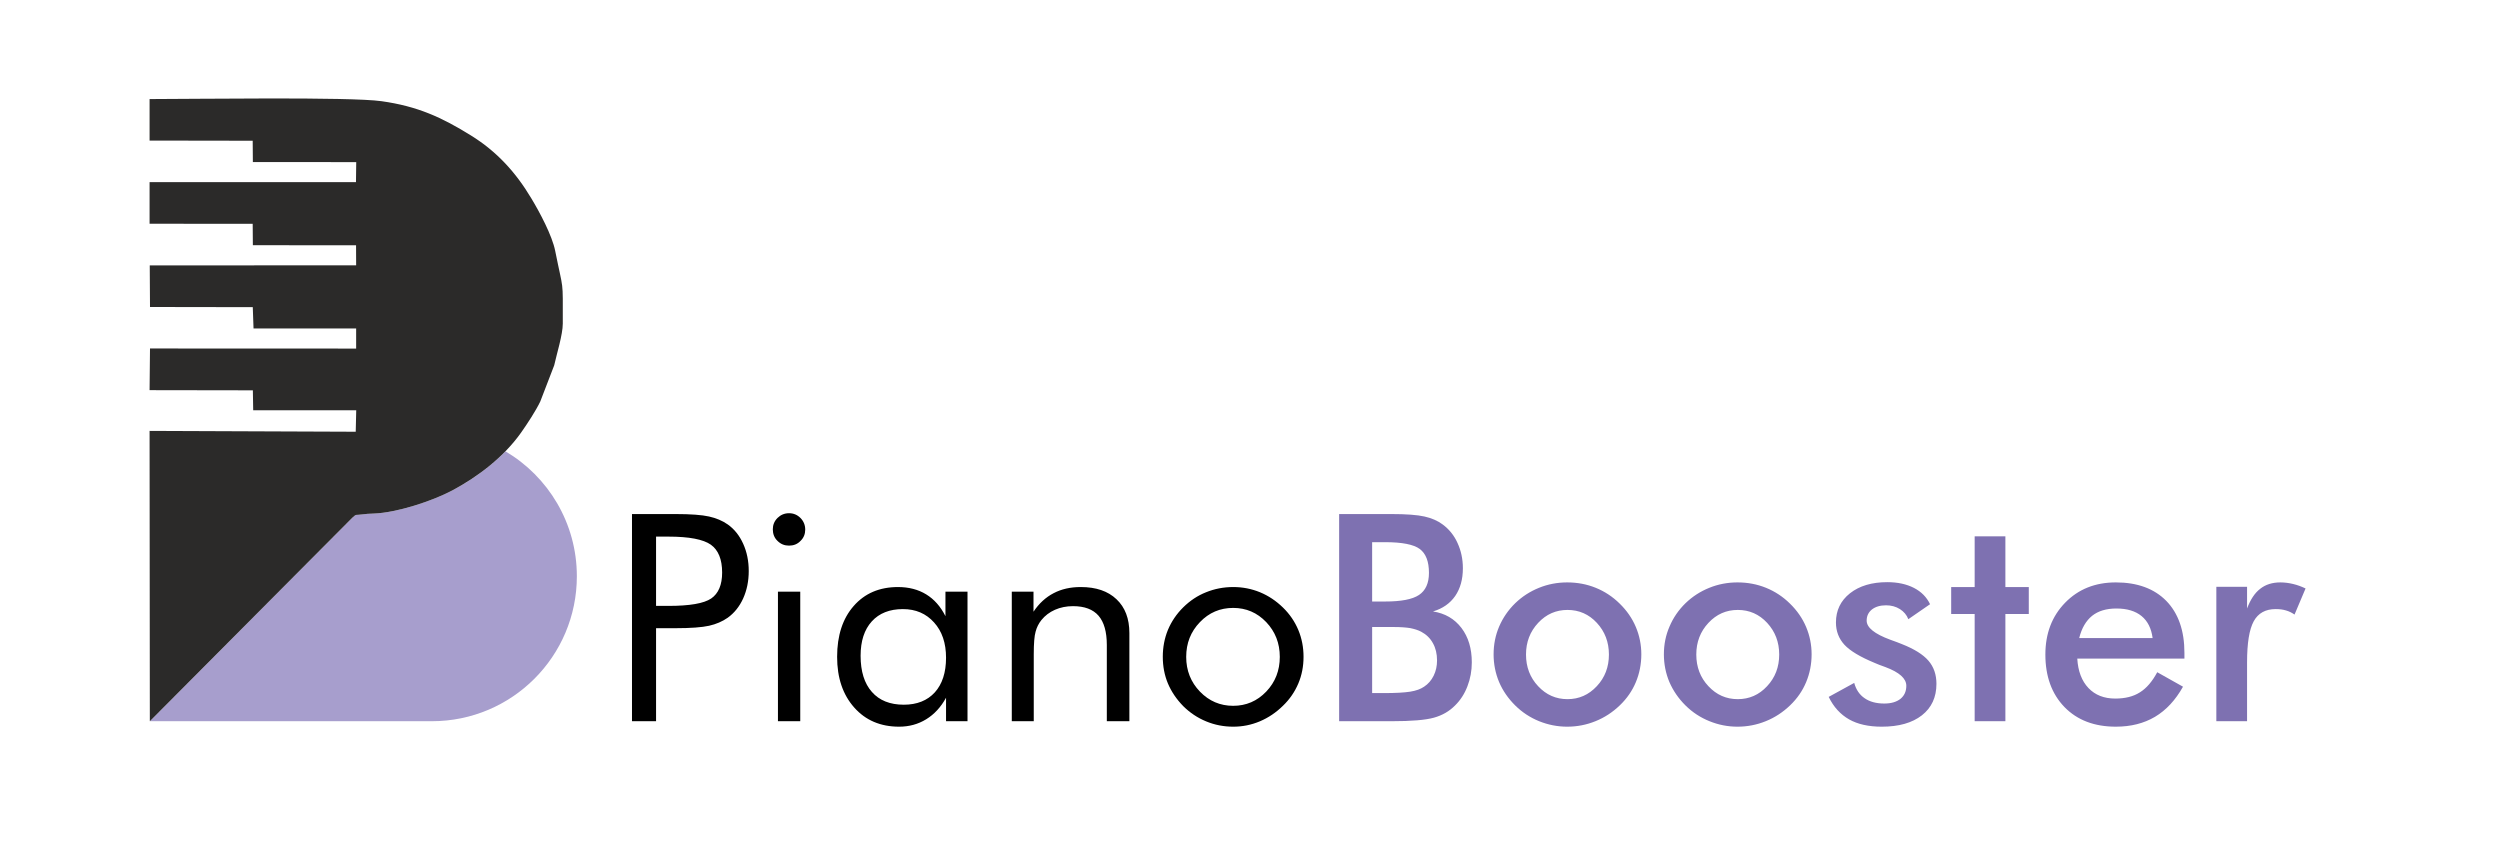 <svg xmlns="http://www.w3.org/2000/svg" xmlns:xlink="http://www.w3.org/1999/xlink" width="297mm" height="100mm" fill-rule="evenodd" clip-rule="evenodd" image-rendering="optimizeQuality" shape-rendering="geometricPrecision" text-rendering="geometricPrecision" version="1.1" viewBox="0 0 29700 10000" xml:space="preserve"><defs><style type="text/css">.fil1{fill:#2b2a29}.fil0{fill:#a79ecd}.fil2,.fil3{fill-rule:nonzero}.fil3{fill:#7e71b1}.fil2{fill:#000}</style></defs><g id="Camada_x0020_1"><path d="M6005 5362c507,299 848,852 848,1484 0,951 -771,1722 -1722,1722l-3351 0 2404 -2416c57,-51 30,-28 122,-41 42,-6 73,-8 135,-10 272,-10 692,-147 933,-275 224,-119 448,-277 631,-464z" class="fil0"/><path d="M4184 6152c57,-51 30,-28 122,-41 42,-6 73,-8 135,-10 272,-10 692,-147 933,-275 308,-164 614,-400 816,-686 75,-106 175,-259 228,-369l166 -431c28,-129 102,-364 102,-496 0,-551 10,-361 -90,-862 -36,-184 -186,-463 -283,-624 -186,-312 -411,-558 -717,-748 -346,-215 -635,-348 -1065,-408 -374,-53 -2243,-25 -2754,-25l0 493 1225 2 2 253 1228 1 -3 238 -2452 0 0 494 1225 1 2 254 1226 1 1 238 -2452 1 3 494 1221 2 9 253 1219 0 0 239 -2449 -1 -5 495 1227 2 4 237 1224 0 -6 255 -2449 -10 3 3449 2404 -2416z" class="fil1"/><path d="M7794 7463l0 1105 -286 0 0 -2461 516 0c181,0 314,10 399,29 85,19 159,50 222,94 78,55 140,132 184,230 44,97 66,205 66,324 0,119 -22,227 -66,325 -44,97 -106,174 -184,230 -63,44 -137,76 -221,95 -85,19 -218,29 -400,29l-82 0 -148 0zm0 -265l148 0c251,0 420,-29 507,-88 86,-59 130,-162 130,-308 0,-157 -45,-267 -134,-331 -89,-63 -257,-96 -503,-96l-148 0 0 823zm1387 -910c0,-52 18,-97 56,-135 38,-37 83,-56 137,-56 53,0 98,19 136,57 37,38 56,84 56,138 0,52 -18,98 -56,134 -36,38 -82,56 -136,56 -54,0 -99,-18 -137,-56 -38,-36 -56,-83 -56,-138zm61 2280l0 -1539 265 0 0 1539 -265 0zm1997 -754c0,-174 -47,-314 -142,-419 -95,-106 -218,-159 -371,-159 -157,0 -281,49 -369,146 -89,98 -133,234 -133,409 0,185 45,329 134,429 88,101 215,152 379,152 156,0 280,-49 369,-147 88,-98 133,-235 133,-411zm255 -785l0 1539 -255 0 0 -279c-61,112 -140,197 -236,256 -96,59 -203,88 -322,88 -220,0 -399,-76 -533,-228 -135,-152 -203,-352 -203,-602 0,-253 66,-455 197,-604 131,-150 306,-225 526,-225 128,0 240,29 335,87 95,58 171,144 229,259l0 -291 262 0zm526 1539l0 -1539 258 0 0 238c66,-99 146,-172 239,-220 93,-49 200,-73 322,-73 182,0 323,48 425,145 102,96 153,230 153,402l0 1047 -268 0 0 -906c0,-156 -33,-271 -98,-347 -66,-76 -167,-114 -304,-114 -78,0 -150,15 -214,43 -65,29 -118,69 -161,122 -32,40 -56,87 -69,138 -15,51 -22,141 -22,269l0 795 -261 0zm2072 -764c0,162 55,300 163,412 109,113 241,169 395,169 154,0 285,-56 393,-169 107,-112 161,-250 161,-412 0,-163 -54,-300 -161,-413 -108,-113 -239,-169 -393,-169 -155,0 -287,56 -395,169 -109,113 -163,250 -163,413zm-278 -1c0,-113 20,-220 61,-320 42,-100 103,-190 182,-268 80,-79 170,-139 271,-179 101,-41 208,-62 323,-62 112,0 218,21 318,62 101,42 191,102 273,182 80,78 140,166 182,266 42,101 62,207 62,319 0,112 -20,218 -62,317 -42,99 -102,187 -182,264 -82,81 -173,142 -274,185 -102,43 -207,64 -317,64 -114,0 -221,-21 -322,-63 -102,-42 -192,-102 -272,-181 -79,-81 -140,-170 -182,-269 -41,-98 -61,-204 -61,-317z" class="fil2"/><path d="M16301 7146l153 0c190,0 325,-25 404,-78 78,-52 118,-140 118,-262 0,-135 -36,-229 -109,-284 -73,-54 -211,-81 -413,-81l-153 0 0 705zm0 1088l138 0c140,0 245,-6 314,-17 70,-11 124,-31 165,-59 49,-32 87,-76 114,-131 27,-55 40,-115 40,-181 0,-78 -16,-147 -49,-205 -32,-59 -79,-104 -139,-136 -38,-20 -81,-33 -130,-43 -49,-8 -114,-13 -195,-13l-120 0 -138 0 0 785zm-392 334l0 -2461 621 0c177,0 308,10 392,29 85,19 157,50 216,94 76,56 136,129 177,220 42,91 64,191 64,301 0,132 -31,241 -91,329 -61,88 -149,150 -264,184 143,22 256,88 338,196 82,108 123,244 123,409 0,99 -17,194 -52,284 -34,90 -84,166 -147,228 -68,69 -151,117 -251,145 -100,28 -267,42 -502,42l-624 0zm3205 -792c0,-148 -48,-273 -143,-376 -95,-103 -212,-154 -349,-154 -137,0 -253,51 -349,154 -96,103 -144,228 -144,376 0,148 48,274 144,376 96,103 212,154 349,154 136,0 252,-51 348,-154 96,-102 144,-228 144,-376zm-1370 -3c0,-117 22,-227 66,-330 45,-104 108,-196 191,-277 82,-79 176,-140 283,-183 106,-43 218,-64 334,-64 120,0 233,21 339,64 106,43 201,105 285,188 84,82 148,174 192,278 43,102 65,211 65,324 0,117 -22,228 -65,331 -43,103 -106,194 -189,274 -87,84 -184,147 -291,190 -106,43 -218,65 -336,65 -115,0 -226,-22 -333,-65 -106,-43 -201,-105 -284,-187 -84,-83 -148,-176 -192,-279 -43,-103 -65,-213 -65,-329zm3393 3c0,-148 -48,-273 -143,-376 -95,-103 -212,-154 -349,-154 -137,0 -253,51 -349,154 -96,103 -144,228 -144,376 0,148 48,274 144,376 96,103 212,154 349,154 136,0 253,-51 348,-154 96,-102 144,-228 144,-376zm-1370 -3c0,-117 22,-227 67,-330 44,-104 107,-196 190,-277 82,-79 176,-140 283,-183 106,-43 218,-64 334,-64 120,0 233,21 339,64 106,43 201,105 285,188 84,82 148,174 192,278 43,102 65,211 65,324 0,117 -22,228 -65,331 -43,103 -106,194 -189,274 -87,84 -184,147 -291,190 -106,43 -218,65 -336,65 -115,0 -226,-22 -332,-65 -107,-43 -202,-105 -285,-187 -84,-83 -147,-176 -192,-279 -43,-103 -65,-213 -65,-329zm1958 506l303 -166c22,80 63,141 124,182 60,42 138,63 233,63 82,0 146,-19 193,-56 46,-38 69,-89 69,-155 0,-86 -82,-160 -248,-222 -56,-20 -99,-36 -129,-50 -171,-71 -290,-142 -358,-215 -67,-73 -101,-161 -101,-265 0,-143 55,-258 167,-347 112,-88 259,-132 443,-132 123,0 228,23 316,68 88,45 152,110 192,194l-258 178c-19,-50 -53,-90 -100,-120 -48,-30 -103,-45 -165,-45 -70,0 -125,17 -167,49 -42,34 -63,78 -63,133 0,83 94,158 281,227 60,21 106,39 138,52 147,58 252,124 315,197 63,73 95,165 95,275 0,159 -58,284 -173,374 -115,90 -274,135 -477,135 -156,0 -286,-29 -388,-87 -103,-59 -184,-147 -242,-267zm1734 289l0 -1274 -279 0 0 -320 279 0 0 -602 365 0 0 602 278 0 0 320 -278 0 0 1274 -365 0zm2492 -744l-1273 0c9,150 53,266 133,350 79,83 185,125 318,125 117,0 215,-24 293,-74 79,-49 147,-129 206,-239l306 172c-90,160 -200,279 -333,358 -132,78 -287,117 -465,117 -256,0 -459,-78 -610,-233 -151,-156 -227,-364 -227,-624 0,-250 78,-455 235,-616 156,-160 356,-241 602,-241 256,0 457,74 600,220 143,147 215,353 215,617l0 68zm-378 -244c-15,-114 -58,-201 -131,-261 -73,-60 -173,-90 -299,-90 -120,0 -216,29 -289,87 -72,59 -124,146 -153,264l872 0zm1122 -351c40,-106 91,-184 156,-234 64,-51 144,-76 240,-76 51,0 102,7 152,19 50,12 99,30 147,53l-131 310c-32,-22 -65,-39 -102,-49 -36,-11 -77,-16 -122,-16 -121,0 -208,48 -261,145 -53,97 -79,260 -79,488l0 699 -365 0 0 -1597 365 0 0 258z" class="fil3"/></g></svg>